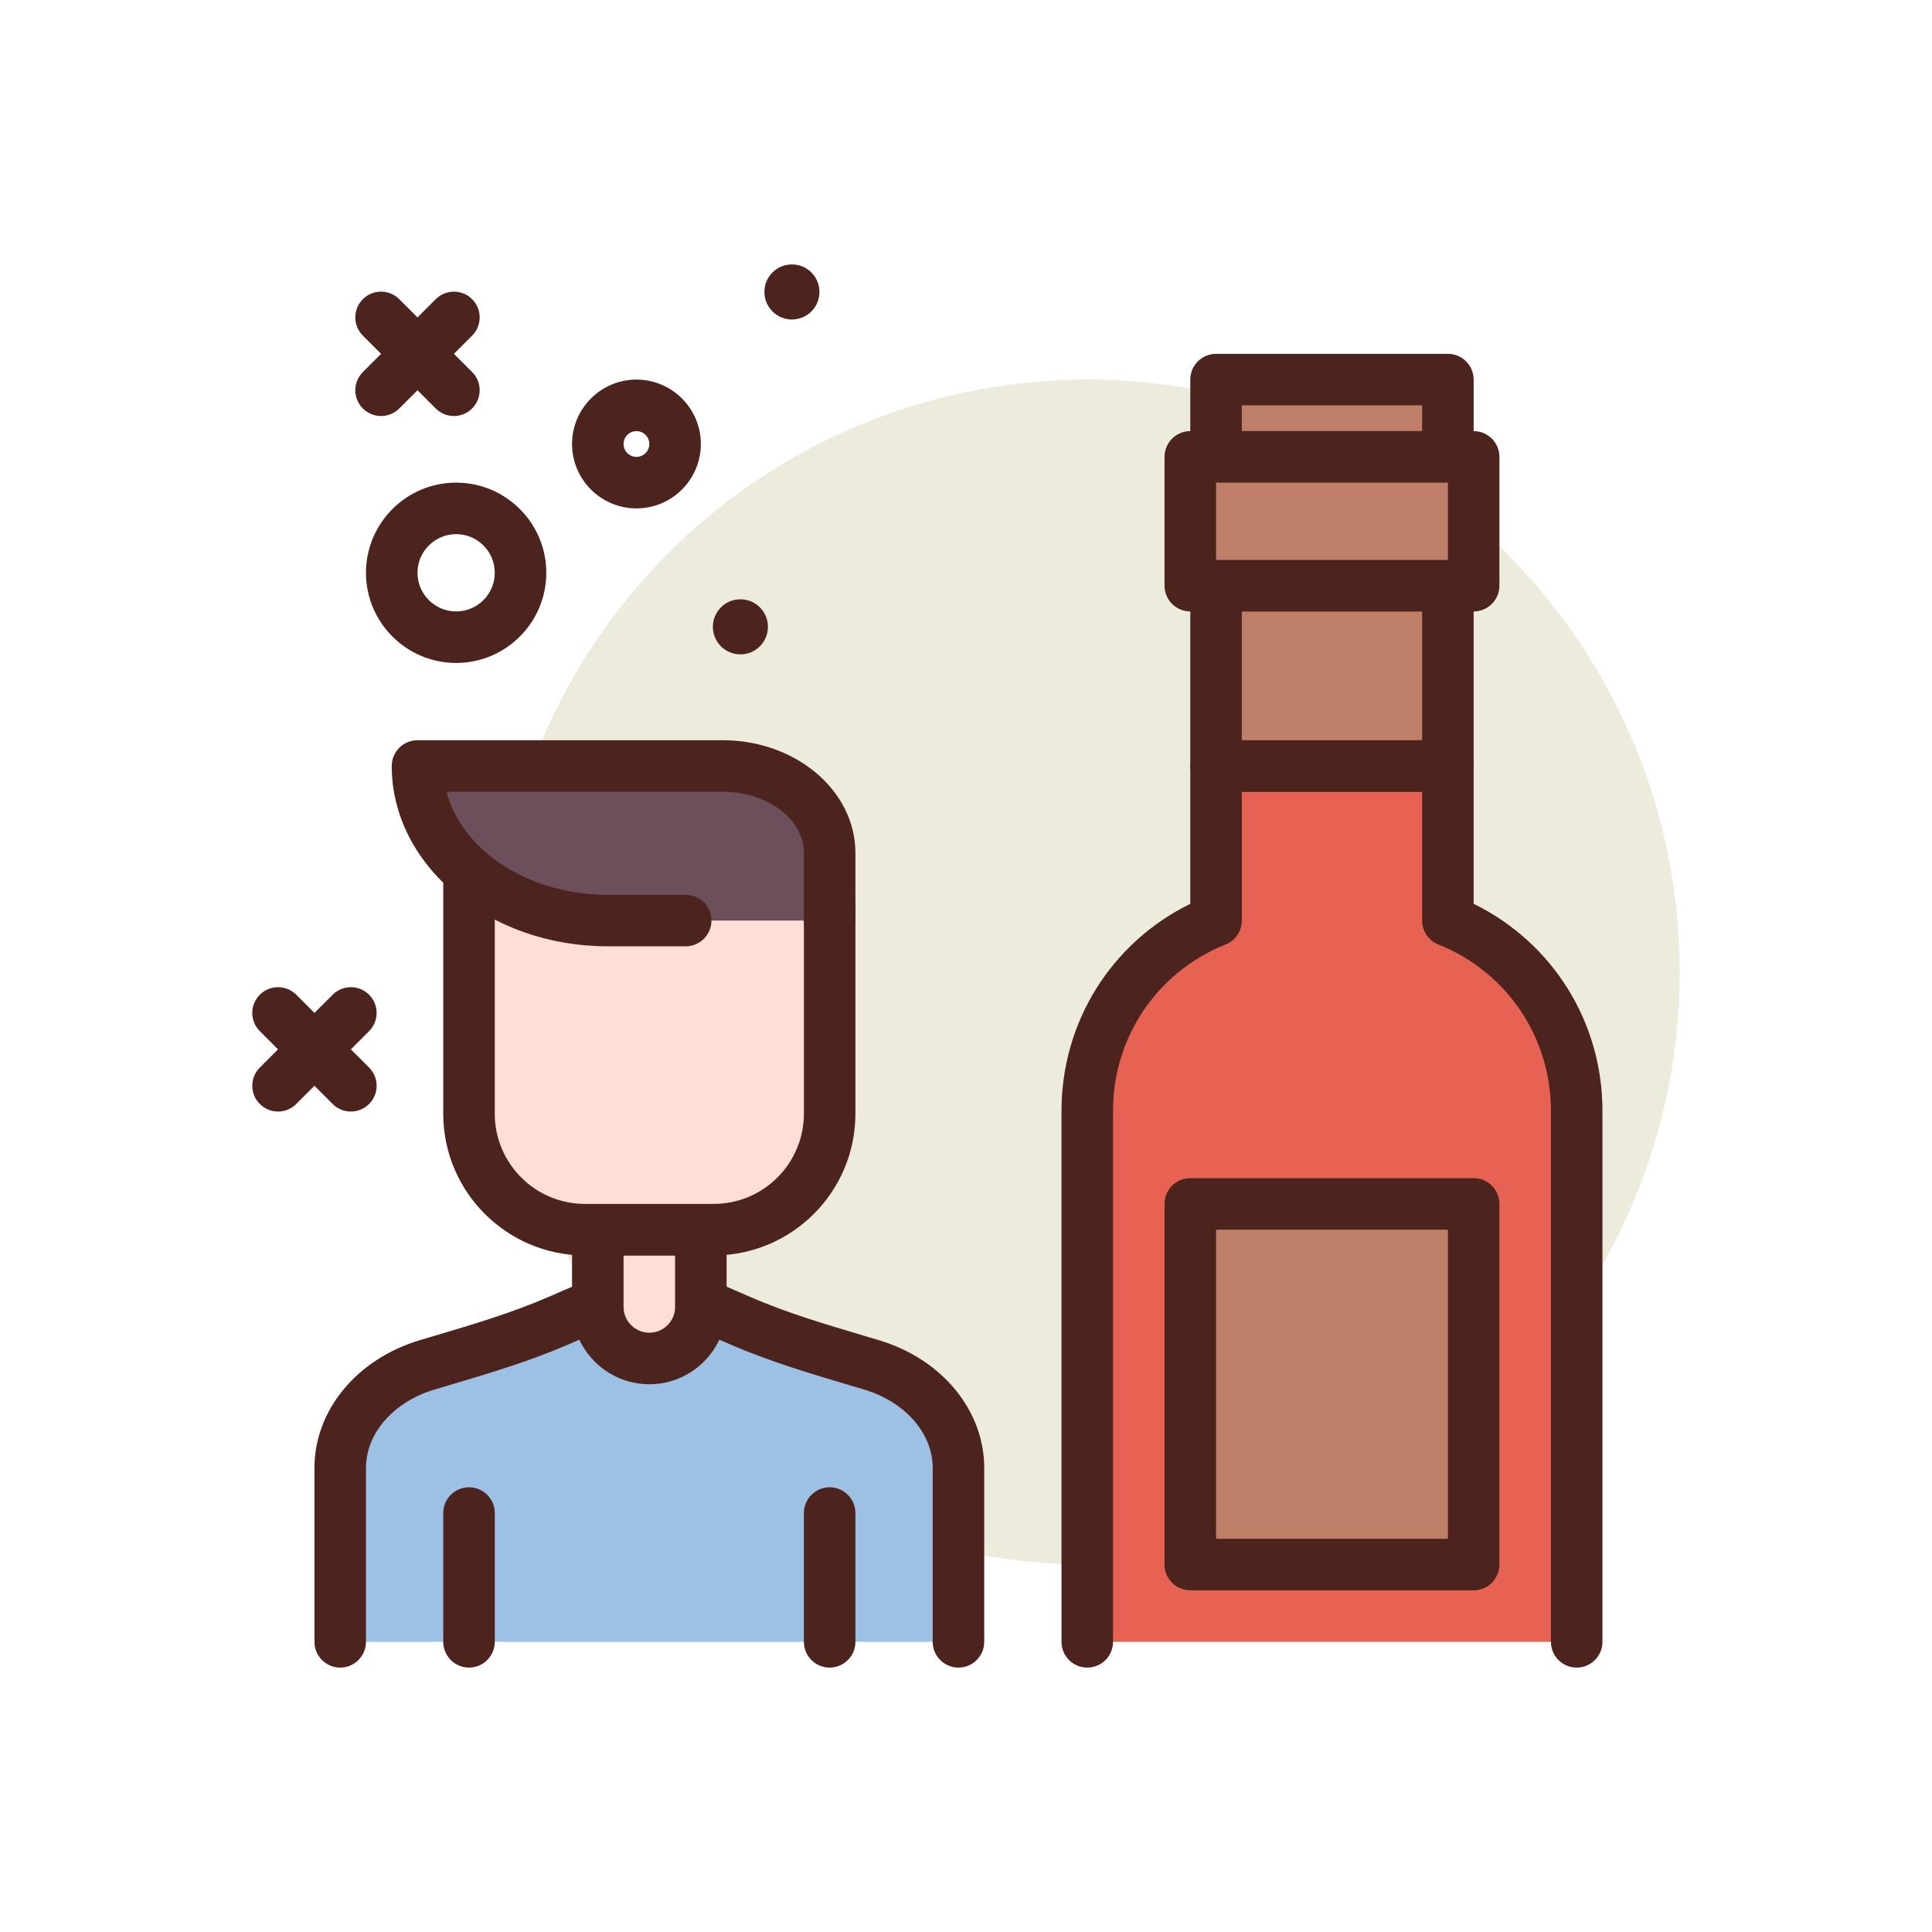 <svg id="drunk" enable-background="new 0 0 300 300" height="512" viewBox="0 0 300 300" width="512" xmlns="http://www.w3.org/2000/svg"><g><g fill="#4c241d"><path d="m70.484 64.599c-1.023 0-2.047-.391-2.828-1.172l-11.312-11.313c-1.562-1.562-1.562-4.094 0-5.656s4.094-1.562 5.656 0l11.312 11.312c1.562 1.562 1.562 4.094 0 5.656-.781.782-1.804 1.173-2.828 1.173z"/><path d="m59.172 64.599c-1.023 0-2.047-.391-2.828-1.172-1.562-1.562-1.562-4.094 0-5.656l11.312-11.312c1.562-1.562 4.094-1.562 5.656 0s1.562 4.094 0 5.656l-11.312 11.312c-.781.781-1.805 1.172-2.828 1.172z"/><path d="m54.484 172.599c-1.023 0-2.047-.391-2.828-1.172l-11.312-11.312c-1.562-1.562-1.562-4.094 0-5.656s4.094-1.562 5.656 0l11.312 11.312c1.562 1.562 1.562 4.094 0 5.656-.781.781-1.804 1.172-2.828 1.172z"/><path d="m43.172 172.599c-1.023 0-2.047-.391-2.828-1.172-1.562-1.562-1.562-4.094 0-5.656l11.312-11.312c1.562-1.562 4.094-1.562 5.656 0s1.562 4.094 0 5.656l-11.312 11.312c-.781.781-1.805 1.172-2.828 1.172z"/></g><circle cx="168.828" cy="150.943" fill="#edebdc" r="92"/><path d="m70.828 102.943c-7.719 0-14-6.281-14-14s6.281-14 14-14 14 6.281 14 14-6.281 14-14 14zm0-20c-3.309 0-6 2.691-6 6s2.691 6 6 6 6-2.691 6-6-2.691-6-6-6z" fill="#4c241d"/><path d="m98.828 78.943c-5.516 0-10-4.486-10-10s4.484-10 10-10 10 4.486 10 10-4.484 10-10 10zm0-12c-1.102 0-2 .896-2 2s.898 2 2 2 2-.896 2-2-.898-2-2-2z" fill="#4c241d"/><g><path d="m244.828 254.943v-82.459c0-13.01-7.921-24.709-20-29.541v-24h-36v24c-12.079 4.832-20 16.531-20 29.541v82.459" fill="#e66353"/><path d="m244.828 258.943c-2.211 0-4-1.791-4-4v-82.459c0-11.439-6.863-21.578-17.484-25.828-1.52-.607-2.516-2.078-2.516-3.713v-20h-28v20c0 1.635-.996 3.105-2.516 3.713-10.621 4.25-17.484 14.389-17.484 25.828v82.459c0 2.209-1.789 4-4 4s-4-1.791-4-4v-82.459c0-13.807 7.766-26.141 20-32.139v-21.402c0-2.209 1.789-4 4-4h36c2.211 0 4 1.791 4 4v21.402c12.234 5.998 20 18.332 20 32.139v82.459c0 2.209-1.789 4-4 4z" fill="#4c241d"/></g><circle cx="114.97" cy="97.334" fill="#4c241d" r="4.276"/><circle cx="122.97" cy="45.334" fill="#4c241d" r="4.276"/><g><path d="m184.828 186.943h44v56h-44z" fill="#bf7e68"/><path d="m228.828 246.943h-44c-2.211 0-4-1.791-4-4v-56c0-2.209 1.789-4 4-4h44c2.211 0 4 1.791 4 4v56c0 2.209-1.789 4-4 4zm-40-8h36v-48h-36z" fill="#4c241d"/></g><g><path d="m188.828 90.943h36v28h-36z" fill="#bf7e68"/><path d="m224.828 122.943h-36c-2.211 0-4-1.791-4-4v-28c0-2.209 1.789-4 4-4h36c2.211 0 4 1.791 4 4v28c0 2.209-1.789 4-4 4zm-32-8h28v-20h-28z" fill="#4c241d"/></g><g><path d="m188.828 58.943h36v12h-36z" fill="#bf7e68"/><path d="m224.828 74.943h-36c-2.211 0-4-1.791-4-4v-12c0-2.209 1.789-4 4-4h36c2.211 0 4 1.791 4 4v12c0 2.209-1.789 4-4 4zm-32-8h28v-4h-28z" fill="#4c241d"/></g><g><path d="m184.828 70.943h44v20h-44z" fill="#bf7e68"/><path d="m228.828 94.943h-44c-2.211 0-4-1.791-4-4v-20c0-2.209 1.789-4 4-4h44c2.211 0 4 1.791 4 4v20c0 2.209-1.789 4-4 4zm-40-8h36v-12h-36z" fill="#4c241d"/></g><g><path d="m52.828 254.943v-27.011c0-7.372 5.635-13.647 13.511-15.998 6.92-2.066 13.881-4.035 20.399-6.867l14.09-6.123 14.09 6.123c6.518 2.832 13.479 4.802 20.399 6.867 7.876 2.351 13.511 8.626 13.511 15.998v27.011" fill="#9dc1e4"/><path d="m148.828 258.943c-2.211 0-4-1.791-4-4v-27.012c0-5.375-4.281-10.264-10.656-12.166l-2.008-.596c-6.258-1.859-12.73-3.781-18.84-6.436l-12.496-5.43-12.496 5.43c-6.109 2.654-12.582 4.576-18.84 6.436l-2.008.596c-6.375 1.902-10.656 6.791-10.656 12.166v27.012c0 2.209-1.789 4-4 4s-4-1.791-4-4v-27.012c0-8.939 6.578-16.908 16.367-19.83l2.02-.602c6.305-1.873 12.266-3.641 17.93-6.102l14.09-6.123c1.016-.441 2.172-.441 3.188 0l14.09 6.123c5.664 2.461 11.625 4.229 17.93 6.102l2.02.602c9.789 2.922 16.367 10.891 16.367 19.83v27.012c-.002 2.209-1.791 4-4.002 4z" fill="#4c241d"/></g><g><path d="m100.828 210.943c-4.418 0-8-3.582-8-8v-12h16v12c0 4.418-3.582 8-8 8z" fill="#ffded5"/><path d="m100.828 214.943c-6.617 0-12-5.383-12-12v-12c0-2.209 1.789-4 4-4h16c2.211 0 4 1.791 4 4v12c0 6.617-5.383 12-12 12zm-4-20v8c0 2.205 1.793 4 4 4s4-1.795 4-4v-8z" fill="#4c241d"/></g><g><path d="m110.828 190.943h-20c-9.941 0-18-8.059-18-18v-50h38c9.941 0 18 8.059 18 18v32c0 9.941-8.059 18-18 18z" fill="#ffded5"/><path d="m110.828 194.943h-20c-12.129 0-22-9.869-22-22v-50c0-2.209 1.789-4 4-4h38c12.129 0 22 9.869 22 22v32c0 12.13-9.871 22-22 22zm-34-68v46c0 7.719 6.281 14 14 14h20c7.719 0 14-6.281 14-14v-32c0-7.719-6.281-14-14-14z" fill="#4c241d"/></g><g><path d="m106.471 142.943h-12.104c-16.314 0-29.538-10.745-29.538-24h47.398c9.169 0 16.602 6.039 16.602 13.489v10.511" fill="#6b4f5b"/><path d="m128.828 146.943c-2.211 0-4-1.791-4-4v-10.512c0-5.232-5.652-9.488-12.602-9.488h-42.886c2.375 9.117 12.695 16 25.027 16h12.105c2.211 0 4 1.791 4 4s-1.789 4-4 4h-12.105c-18.492 0-33.539-12.561-33.539-28 0-2.209 1.789-4 4-4h47.398c11.359 0 20.602 7.846 20.602 17.488v10.512c0 2.209-1.789 4-4 4z" fill="#4c241d"/></g><path d="m128.828 258.943c-2.211 0-4-1.791-4-4v-20c0-2.209 1.789-4 4-4s4 1.791 4 4v20c0 2.209-1.789 4-4 4z" fill="#4c241d"/><path d="m72.828 258.943c-2.211 0-4-1.791-4-4v-20c0-2.209 1.789-4 4-4s4 1.791 4 4v20c0 2.209-1.789 4-4 4z" fill="#4c241d"/></g></svg>